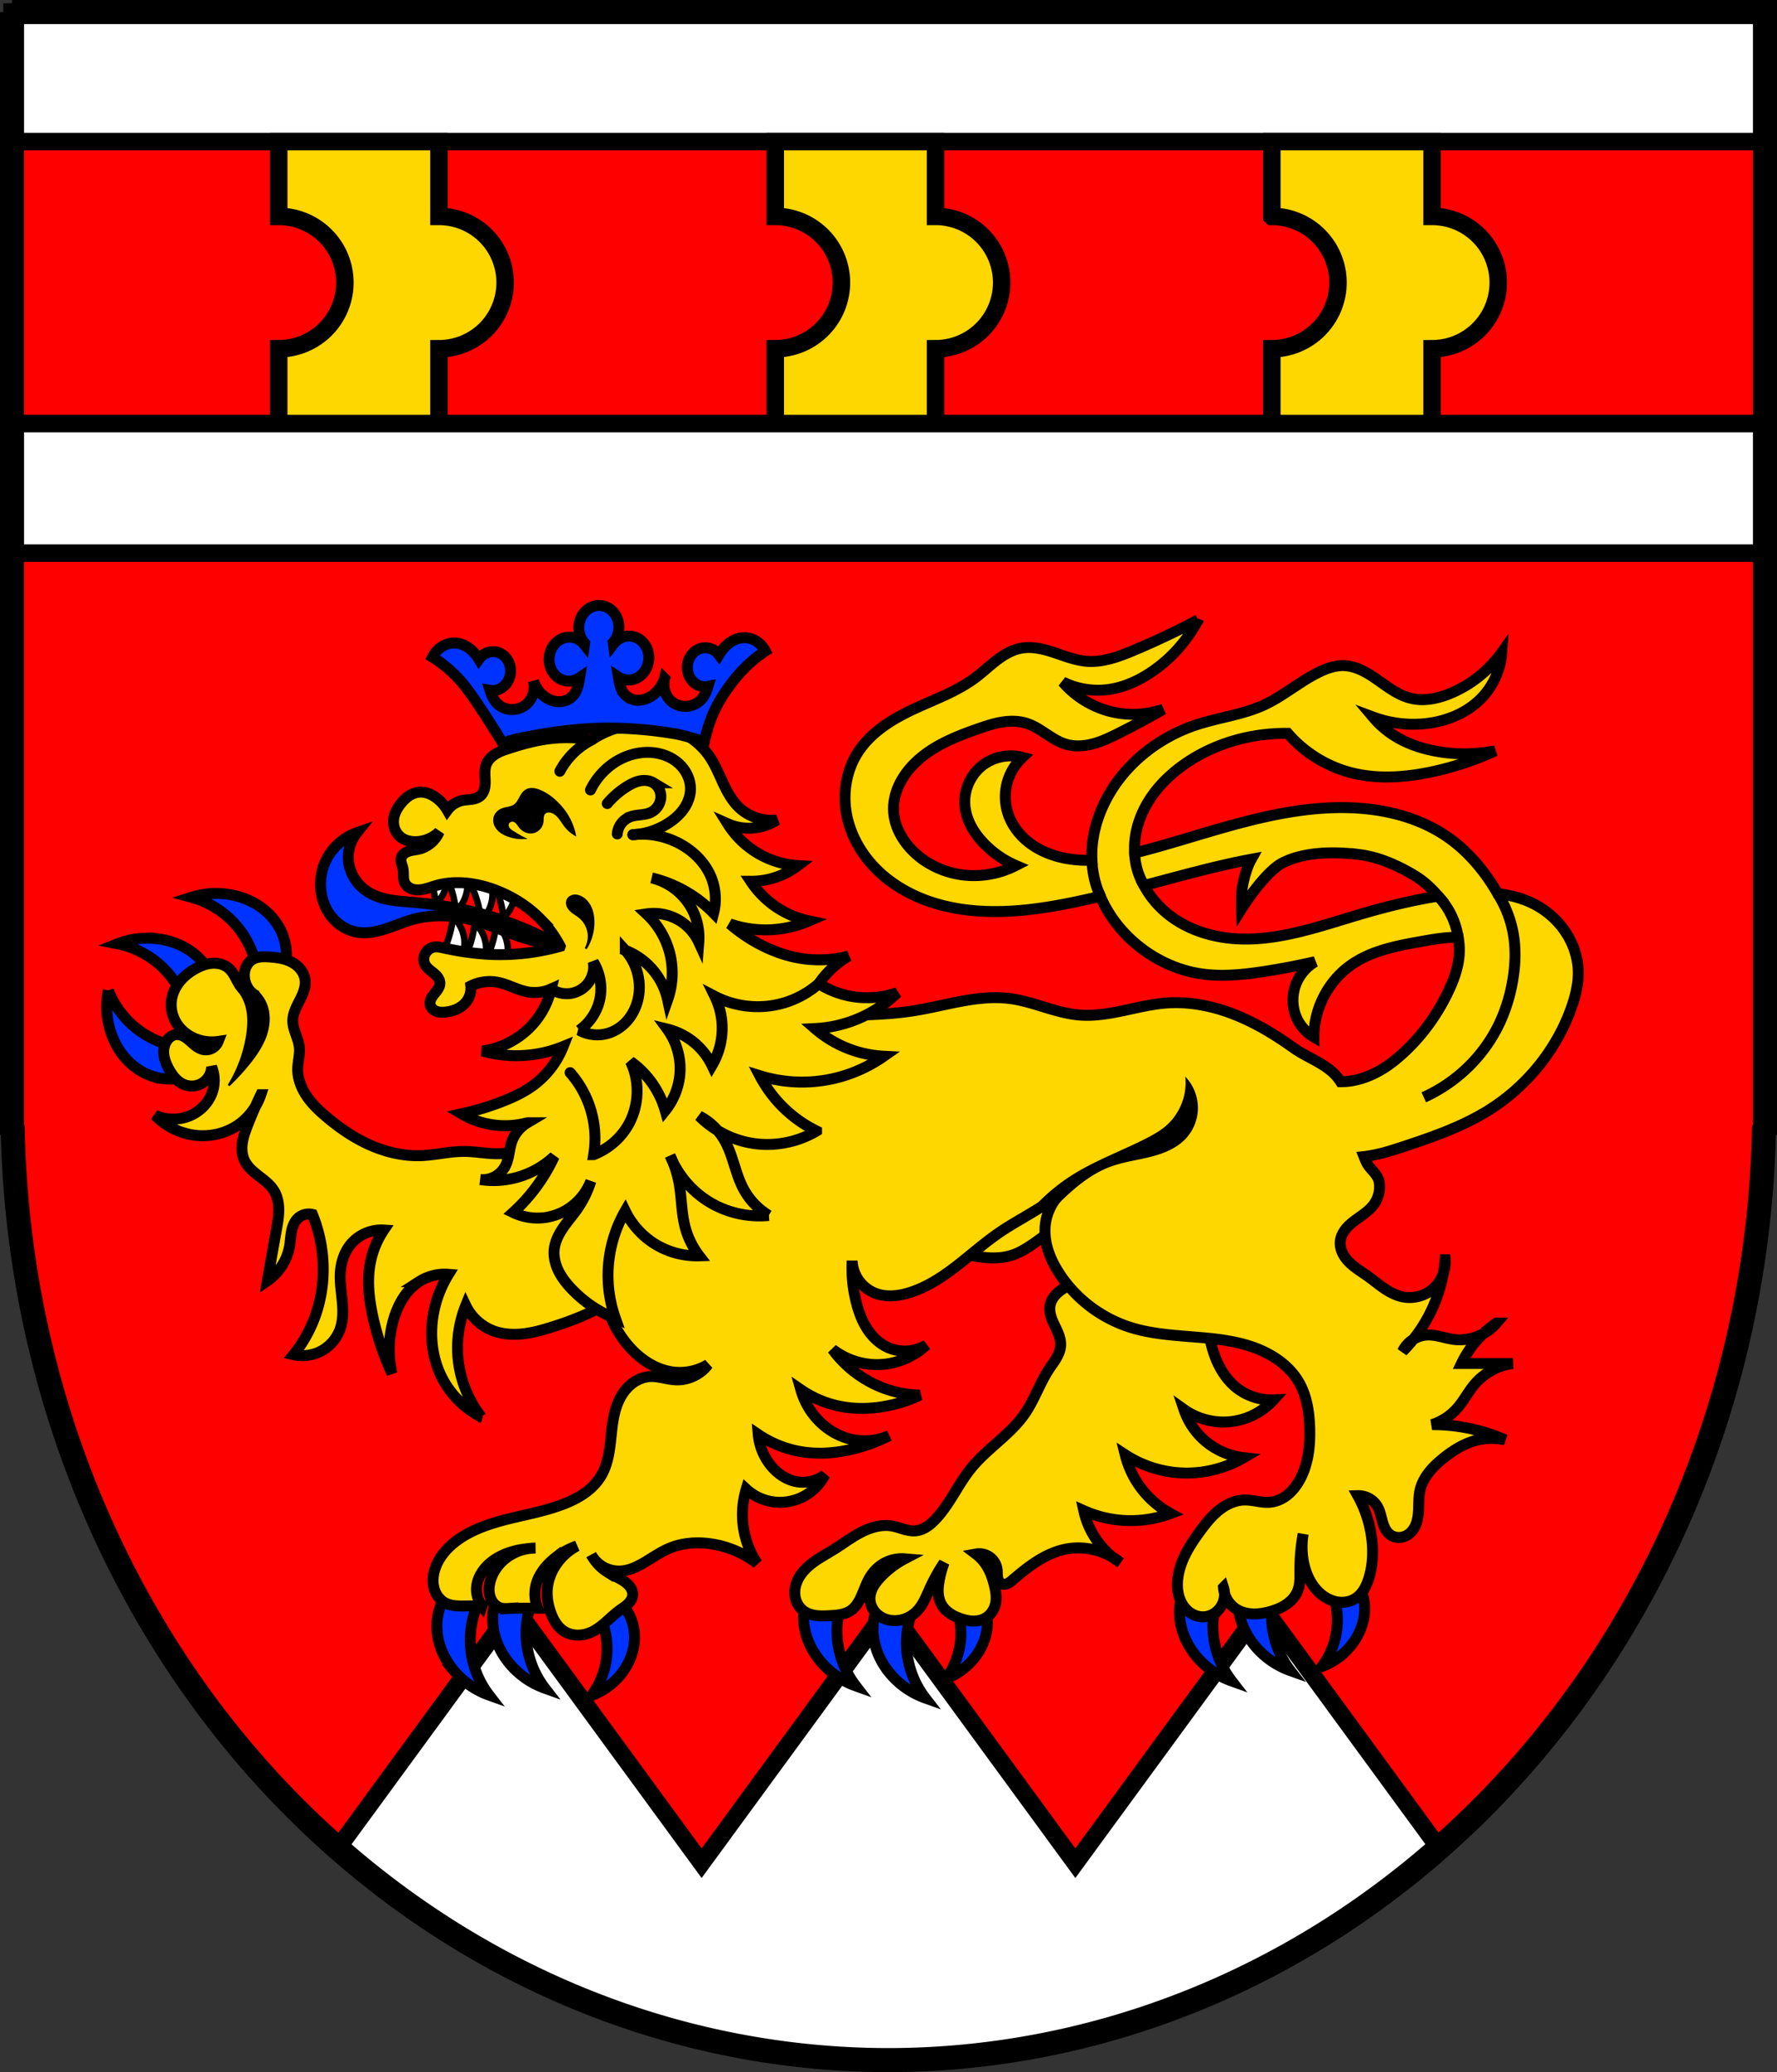<svg xmlns="http://www.w3.org/2000/svg" width="812.82" height="947.48" viewBox="0 0 812.818 947.479"><rect x="0" y="0" width="812.818" height="947.479" fill="#333333" stroke="none"/><g fill-rule="evenodd"><path d="M5.497 5.501V516.553l.332.35a400.909 435.273 0 0 0 400.576 425.082A400.909 435.273 0 0 0 806.84 517.057l.477-.504V5.501H5.496" fill="red"/><g fill="#fff" stroke="#000" stroke-width="3"><path d="M212.35 398.968a51.179 51.179 0 0 1 6.153 13.845 51.164 51.164 0 0 1 1.538 8.03 16.463 16.463 0 0 0 5.128-9.914c.531-4.13-.596-8.45-3.077-11.794l-9.743-.171z"/><path d="M222.59 397.668a51.179 51.179 0 0 1 6.153 13.845 51.164 51.164 0 0 1 1.538 8.03 16.463 16.463 0 0 0 5.128-9.914c.531-4.13-.596-8.45-3.077-11.794l-9.743-.171zM200.88 394.768a51.179 51.179 0 0 1 6.153 13.845 51.164 51.164 0 0 1 1.538 8.03 16.463 16.463 0 0 0 5.128-9.914c.531-4.13-.596-8.45-3.077-11.794l-9.743-.171z"/><path d="M191.65 391.348a51.179 51.179 0 0 1 6.153 13.845 51.164 51.164 0 0 1 1.538 8.03 16.463 16.463 0 0 0 5.128-9.914c.531-4.13-.596-8.45-3.077-11.794l-9.743-.171zM209.43 443.848a51.179 51.179 0 0 0 6.153-13.845 51.164 51.164 0 0 0 1.538-8.03 16.463 16.463 0 0 1 5.128 9.914c.531 4.13-.596 8.45-3.077 11.794l-9.743.171z"/><path d="M219.34 444.188a51.179 51.179 0 0 0 6.153-13.845 51.164 51.164 0 0 0 1.538-8.03 16.463 16.463 0 0 1 5.128 9.914c.531 4.13-.596 8.45-3.077 11.794l-9.743.171zM199.52 441.108a51.179 51.179 0 0 0 6.153-13.845 51.164 51.164 0 0 0 1.538-8.03 16.463 16.463 0 0 1 5.128 9.914c.531 4.13-.596 8.45-3.077 11.794l-9.743.171z"/></g><g fill="#03f" stroke="#000" stroke-width="5"><path d="m444.88 725.7-8.05 7.721a34.989 34.989 0 0 1 2.693 13.813c-.076 7.263-2.492 14.483-6.801 20.33a30.488 30.488 0 0 0 12.955-9.449c2.372-2.976 4.181-6.415 5.162-10.09.981-3.677 1.122-7.59.281-11.301a22.13 22.13 0 0 0-6.236-11.02zM608.97 727.09a35.613 35.613 0 0 1 2.764 14.11c-.078 7.424-2.558 14.805-6.978 20.77a31.193 31.193 0 0 0 13.294-9.653c2.429-3.037 4.284-6.55 5.291-10.306 1.01-3.757 1.155-7.757.294-11.55a22.533 22.533 0 0 0-6.399-11.26l-8.265 7.888zM283.22 732.16l-8.34 7.949a35.853 35.853 0 0 1 2.789 14.221c-.078 7.483-2.582 14.922-7.04 20.93a31.43 31.43 0 0 0 13.416-9.729c2.45-3.06 4.321-6.597 5.338-10.383 1.017-3.786 1.167-7.818.299-11.641a22.68 22.68 0 0 0-6.459-11.348z"/></g></g><g stroke="#000"><g stroke-linecap="round" stroke-width="8"><path d="M5.5 5.5v247.42h801.82V5.5H5.5z" fill="#fff"/><path d="M5.497 64.74v128.93h801.82V64.74H5.497z" fill="red"/><path d="M127.49 64.74v34.21a30.258 30.258 0 0 1 30.258 30.258 30.258 30.258 0 0 1-30.258 30.26v34.21h73.3v-34.21a30.258 30.258 0 0 0 30.258-30.26A30.258 30.258 0 0 0 200.79 98.95V64.74h-73.3zm227.13 0v34.21a30.258 30.258 0 0 1 30.258 30.258 30.258 30.258 0 0 1-30.258 30.26v34.21h73.3v-34.21a30.258 30.258 0 0 0 30.258-30.26A30.258 30.258 0 0 0 427.92 98.95V64.74h-73.3zm227.13 0v34.21a30.258 30.258 0 0 1 30.258 30.258 30.258 30.258 0 0 1-30.258 30.26v34.21h73.3v-34.21a30.258 30.258 0 0 0 30.258-30.26A30.258 30.258 0 0 0 655.05 98.95V64.74h-73.3z" fill="gold"/><path d="m235.23 734.8-80.45 109.96a400.909 435.273 0 0 0 251.623 97.219 400.909 435.273 0 0 0 251.643-97.2l-80.46-109.97-85.71 117.14-85.47-116.82-85.47 116.82-85.71-117.14z" fill="#fff"/></g><g fill-rule="evenodd"><path d="M5.497 5.501V516.553l.332.35a400.909 435.273 0 0 0 400.576 425.082A400.909 435.273 0 0 0 806.84 517.057l.477-.504V5.501H5.496z" fill="none" stroke-width="11"/><g stroke-width="5"><g fill="#03f"><path d="M98.46 408.53a37.351 37.351 0 0 0-10.877 1.746c8.571 2.314 16.345 7.485 21.789 14.498a41.308 41.308 0 0 1 7.463 15.432l13.768 1.33a26.097 26.097 0 0 0-1.852-15.43c-1.911-4.233-4.968-7.918-8.666-10.729-3.698-2.81-8.03-4.756-12.543-5.836a37.13 37.13 0 0 0-9.082-1.012zM66.738 428.98c-4.422.089-8.829.96-12.943 2.582 8.708 1.731 16.813 6.37 22.717 13a41.304 41.304 0 0 1 8.484 14.893l13.826.402a26.102 26.102 0 0 0-2.887-15.271c-2.192-4.095-5.49-7.566-9.369-10.121-3.879-2.555-8.326-4.205-12.906-4.979a36.837 36.837 0 0 0-5.03-.496 29.932 29.932 0 0 0-1.895-.001zM49.555 452.85a37.456 37.456 0 0 0 1.395 19.922c1.555 4.377 3.949 8.473 7.137 11.852 3.188 3.378 7.179 6.02 11.592 7.475a26.097 26.097 0 0 0 15.539.199l-2.789-13.547a41.354 41.354 0 0 1-16.14-5.779c-7.552-4.667-13.524-11.845-16.736-20.12M376.08 719.95a26.092 26.092 0 0 0-7.863 13.404c-1.04 4.527-.838 9.312.406 13.787 1.244 4.475 3.514 8.641 6.457 12.234a37.466 37.466 0 0 0 16.334 11.494c-5.424-7.03-8.483-15.851-8.574-24.729a41.317 41.317 0 0 1 3.395-16.801l-10.154-9.391zM233.89 721.02a26.105 26.105 0 0 0-7.863 13.406c-1.04 4.527-.836 9.31.408 13.785s3.512 8.643 6.455 12.236a37.462 37.462 0 0 0 16.334 11.492c-5.424-7.03-8.483-15.851-8.574-24.729a41.335 41.335 0 0 1 3.396-16.801l-10.156-9.391zM208.36 724.17a26.101 26.101 0 0 0-7.861 13.406c-1.04 4.527-.838 9.31.406 13.785s3.512 8.643 6.455 12.236a37.462 37.462 0 0 0 16.334 11.492c-5.424-7.03-8.483-15.851-8.574-24.729a41.335 41.335 0 0 1 3.396-16.801l-10.156-9.391zM407.87 725.49a26.094 26.094 0 0 0-7.861 13.406c-1.04 4.527-.838 9.31.406 13.785s3.512 8.643 6.455 12.236a37.462 37.462 0 0 0 16.334 11.492c-5.424-7.03-8.483-15.849-8.574-24.727a41.344 41.344 0 0 1 3.396-16.803l-10.156-9.391z"/></g><path d="M262.91 497.56c-1.417 8.319-5.862 16.09-12.317 21.523-6.455 5.435-14.867 8.494-23.305 8.475-4.95-.012-9.854-1.041-14.804-1.08-6.646-.052-13.187 1.681-19.828 1.934-7.985.304-15.97-1.559-23.281-4.784-7.311-3.225-13.978-7.785-20.08-12.944-3.389-2.865-6.646-5.956-9.114-9.646-2.467-3.689-4.114-8.04-4.01-12.477.077-3.265 1.089-6.501.75-9.749-.215-2.059-.963-4.02-1.655-5.969-.692-1.951-1.341-3.961-1.345-6.03-.003-1.653.41-3.285 1-4.828.592-1.543 1.363-3.01 2.109-4.485.746-1.475 1.472-2.968 1.967-4.546.495-1.577.754-3.25.546-4.89-.228-1.794-1.016-3.499-2.151-4.907-1.135-1.408-2.609-2.526-4.223-3.343-3.106-1.572-6.65-2.02-10.124-2.25-1.281-.084-2.571-.141-3.847-.005-1.277.136-2.548.473-3.652 1.13-1.369.815-2.43 2.106-3.058 3.57-.628 1.464-.834 3.093-.691 4.68.296 3.288 2.137 6.404 4.875 8.249a10.485 10.485 0 0 1-5.999-3.375c-1.195-1.36-2.01-3-2.865-4.599-.853-1.597-1.78-3.198-3.134-4.4-1.993-1.769-4.767-2.5-7.427-2.356-2.661.144-5.223 1.097-7.571 2.356-2.815 1.51-5.403 3.491-7.413 5.974-2.01 2.483-3.427 5.482-3.836 8.65-.487 3.779.501 7.71 2.625 10.874 2.067 3.079 5.164 5.417 8.624 6.749a20.152 20.152 0 0 0 10.124 1.125 6.083 6.083 0 0 1-2.695 3.098 6.081 6.081 0 0 1-4.054.651c-1.246-.238-2.389-.864-3.409-1.618-1.02-.754-1.935-1.639-2.891-2.473-.956-.834-1.967-1.626-3.12-2.156-1.153-.53-2.467-.783-3.704-.503-.995.226-1.895.786-2.625 1.5-.913.894-1.575 2.03-1.966 3.246-.391 1.216-.516 2.511-.43 3.786.171 2.549 1.165 4.978 2.396 7.217 1.516 2.758 3.528 5.406 6.374 6.749 2.207 1.041 4.827 1.197 7.124.375a9.122 9.122 0 0 0 4.272-3.2 9.12 9.12 0 0 0 1.728-5.05 16.724 16.724 0 0 1 .75 10.124c-1.271 5.264-5.207 9.731-10.124 11.999-5.153 2.376-11.346 2.376-16.499 0 5.5 5.794 13.385 9.252 21.373 9.374 5.376.082 10.787-1.319 15.374-4.125 5.422-3.317 9.616-8.593 11.624-14.624a213.147 213.147 0 0 0-5.999 13.874c-1.01 2.586-1.978 5.215-2.399 7.96-.42 2.745-.265 5.642.899 8.163 1.363 2.954 3.956 5.131 6.527 7.125 2.57 1.994 5.264 3.98 6.972 6.749 1.616 2.62 2.218 5.764 2.224 8.843.006 3.078-.55 6.127-1.099 9.156a3029.584 3029.584 0 0 0-4.125 23.25c5.285-3.625 9.02-9.435 10.124-15.749.405-2.315.47-4.681.937-6.984.467-2.303 1.4-4.615 3.188-6.14 1.725-1.471 4.174-2.047 6.374-1.5a67.171 67.171 0 0 1 4.5 17.623c1.126 9.839.032 19.949-3.375 29.25a61.09 61.09 0 0 1-9.749 17.248c4.366 1 9.1.321 13-1.872 3.907-2.193 6.951-5.877 8.369-10.127 1.354-4.057 1.24-8.451.834-12.709-.407-4.258-1.093-8.519-.834-12.789.288-4.739 1.814-9.495 4.875-13.12 3.634-4.308 9.375-6.749 14.999-6.374a40.54 40.54 0 0 0-5.999 14.249c-1.781 8.515-.77 17.383 1.125 25.873a126.695 126.695 0 0 0 8.624 25.498 49.499 49.499 0 0 1 .75-24.748c1.988-6.798 5.681-13.395 11.624-17.248a21.64 21.64 0 0 1 13.499-3.375 51.693 51.693 0 0 0-7.499 22.498c-.733 8.183.55 16.6 4.125 23.998 3.874 8.02 10.434 14.713 18.373 18.748a51.8 51.8 0 0 1-10.124-22.873c-1.631-9.409-.579-19.269 3-28.12 2.537 5.323 7.215 9.588 12.749 11.624 4.315 1.587 9.04 1.838 13.603 1.314 4.567-.524 9.01-1.796 13.395-3.189 12.898-4.099 25.762-9.479 35.622-18.748 8.04-7.558 13.772-17.569 16.08-28.359 2.312-10.79 1.173-22.314-3.335-32.386-6.86-15.327-21.691-26.814-38.25-29.622z" fill="gold"/></g><path d="M115.83 451.96a16.062 16.062 0 0 1 5.705 6.968c1.908 4.514 1.627 9.739.045 14.377s-4.375 8.768-7.423 12.605a98.403 98.403 0 0 1-9.556 10.4 61.812 61.812 0 0 0 8.432-22.767c.752-4.768.926-9.743-.562-14.335a20.677 20.677 0 0 0-3.935-7.03l7.294-.222z"/><g stroke-width="5"><path d="M409.83 560.34a103.147 103.147 0 0 0 34.36 13.657c6.114 1.224 12.556 1.872 18.503 0 3.638-1.145 6.926-3.185 10.06-5.363 3.131-2.178 6.162-4.52 9.494-6.377 3.332-1.856 7.03-3.224 10.845-3.25 1.907-.013 3.825.315 5.585 1.048 1.76.733 3.36 1.878 4.55 3.368 1.308 1.637 2.1 3.67 2.31 5.755.21 2.085-.156 4.217-.988 6.14-1.205 2.787-3.347 5.089-5.778 6.909-2.431 1.82-5.159 3.197-7.879 4.546-2.273 1.127-4.575 2.257-6.536 3.866-1.961 1.61-3.58 3.771-4.04 6.267-.29 1.58-.102 3.218.331 4.765.433 1.547 1.104 3.01 1.794 4.465.691 1.45 1.406 2.893 1.933 4.41.527 1.517.864 3.121.771 4.724-.117 2.01-.905 3.934-1.915 5.68-1.01 1.746-2.243 3.35-3.354 5.03-4.241 6.421-6.664 13.918-11.01 20.266-6.647 9.7-17.259 15.983-24.671 25.11-5.992 7.38-9.756 16.455-16.301 23.35-1.251 1.318-2.606 2.555-4.15 3.515-1.544.96-3.289 1.636-5.102 1.772-1.804.135-3.605-.265-5.342-.77-1.737-.505-3.449-1.12-5.231-1.432-4.796-.841-9.741.581-14.08 2.794-4.338 2.213-8.227 5.196-12.355 7.779-3.855 2.413-7.95 4.498-11.415 7.443-1.733 1.473-3.3 3.161-4.489 5.098-1.19 1.938-1.993 4.135-2.159 6.403-.127 1.746.129 3.525.8 5.142.671 1.617 1.761 3.065 3.165 4.11 1.652 1.229 3.684 1.869 5.726 2.134 2.042.265 4.112.176 6.169.068 1.771-.092 3.549-.198 5.283-.565 1.735-.367 3.437-1.01 4.849-2.078 1.51-1.145 2.629-2.735 3.524-4.406 1.834-3.42 2.829-7.258 4.846-10.573 1.526-2.509 3.636-4.679 6.168-6.168a16.519 16.519 0 0 1 9.692-2.203 41.935 41.935 0 0 0-11.01 8.371c-1.318 1.4-2.549 2.904-3.451 4.603-.902 1.699-1.467 3.608-1.395 5.53.085 2.283 1.085 4.497 2.643 6.168 1.52 1.63 3.554 2.755 5.723 3.265 2.169.511 4.466.416 6.613-.182a14.578 14.578 0 0 0 6.608-3.965c2.69-2.824 4.115-6.581 5.727-10.133a84.157 84.157 0 0 1 6.608-11.895 47.693 47.693 0 0 0-2.203 7.93c-.345 1.846-.58 3.723-.498 5.6.082 1.876.492 3.759 1.379 5.414.888 1.657 2.232 3.043 3.77 4.125 1.537 1.081 3.266 1.868 5.04 2.484 1.784.618 3.641 1.071 5.529 1.139 1.887.068 3.812-.263 5.485-1.139 2.383-1.247 4.132-3.575 4.846-6.168.829-3.01.321-6.223-.441-9.252-.775-3.081-1.824-6.128-3.524-8.811a20.396 20.396 0 0 0-4.846-5.287 8.337 8.337 0 0 1 6.368 1.432 8.34 8.34 0 0 1 3.324 5.617c.155 1.219.037 2.464.239 3.676.101.606.286 1.205.608 1.728.322.524.788.969 1.356 1.204.419.173.883.227 1.335.185a3.962 3.962 0 0 0 1.303-.37c.822-.385 1.52-.986 2.208-1.577 7.172-6.154 14.97-12.211 24.23-14.1 8.727-1.778 18.201.549 25.11 6.168a37.645 37.645 0 0 1-11.895-11.895 37.564 37.564 0 0 1-4.846-11.895 52.658 52.658 0 0 0 17.18 4.406 52.708 52.708 0 0 0 22.469-3.084 42.29 42.29 0 0 1-13.657-11.895 42.301 42.301 0 0 1-7.05-14.979c8.328 5.43 18.254 8.377 28.2 8.371a51.864 51.864 0 0 0 25.993-7.05c-7.254-.791-14.207-4.11-19.385-9.252a32.65 32.65 0 0 1-7.93-12.776c6.675 4.749 15.28 6.697 23.35 5.287 6.725-1.176 13.03-4.642 17.622-9.692-6.166.254-12.401-1.824-17.18-5.727-4.211-3.438-7.236-8.169-9.252-13.217-4.375-10.956-4.147-23.11-5.727-34.804a112.277 112.277 0 0 0-8.811-30.839c-3.176-7.082-7.107-13.868-12.139-19.778-5.03-5.91-11.194-10.933-18.26-14.14-10.253-4.661-22.03-5.319-33.1-3.228-11.07 2.091-21.494 6.801-31.22 12.48a164.46 164.46 0 0 0-37.01 29.517z" fill="gold"/><g fill="#03f"><path d="M585.01 722.35a41.331 41.331 0 0 0-3.396 16.801c.091 8.878 3.15 17.7 8.575 24.728a37.479 37.479 0 0 1-16.334-11.493c-2.943-3.594-5.212-7.761-6.456-12.236-1.244-4.475-1.447-9.259-.407-13.786a26.098 26.098 0 0 1 7.863-13.406l10.156 9.391zM558.2 727.11a41.331 41.331 0 0 0-3.396 16.801c.091 8.878 3.15 17.7 8.575 24.728a37.479 37.479 0 0 1-16.334-11.493c-2.943-3.594-5.212-7.761-6.456-12.236-1.244-4.475-1.447-9.259-.407-13.786a26.098 26.098 0 0 1 7.863-13.406l10.156 9.391z"/></g><path d="M548.06 283.4a353.573 353.573 0 0 1-29.471 13.986c-6.846 2.87-14.08 5.572-21.479 4.994-5.123-.4-9.975-2.35-14.852-3.971-4.877-1.62-10.06-2.939-15.12-2.023-4.138.749-7.878 2.947-11.225 5.494-3.346 2.546-6.39 5.472-9.756 7.992-8.542 6.397-18.808 9.957-28.471 14.486-9.909 4.645-19.649 10.716-25.475 19.98-5.358 8.521-6.87 19.218-4.773 29.06 2.096 9.845 7.651 18.807 15.06 25.623 7.406 6.816 16.599 11.544 26.27 14.334 9.671 2.79 19.82 3.691 29.881 3.408 15.09-.424 29.976-3.467 44.668-6.926 3.373 8.02 8.739 15.16 15.271 20.91 8.554 7.535 19.2 12.749 30.471 14.486 9.588 1.478 19.38.462 28.971-1a315.51 315.51 0 0 0 23.477-4.494c-4.162 2.455-7.409 6.423-8.992 10.988-1.864 5.377-1.353 11.56 1.5 16.484a19.32 19.32 0 0 0 6.992 6.992c-.09-12.854 6.464-25.577 16.982-32.967 9.691-6.809 21.799-8.958 33.467-10.988 5.133-.893 10.31-1.799 15.516-1.602.014 0 .029 0 .043.002.469 2.668.628 5.386.426 8.092-.453 6.06-2.66 11.859-5.309 17.33-5.799 11.976-14.194 22.837-24.51 31.05-5.52 4.396-12.11 7.863-19.13 9.06a31.199 31.199 0 0 1-5.285.432 25.103 25.103 0 0 0-1.045-1.492c-5.01-6.613-13.809-9.19-20.564-14.02-8.506-6.078-17.525-11.536-27.27-15.332-9.74-3.796-20.249-5.897-30.676-5.148-6.726.483-13.304 2.13-19.902 3.52-6.598 1.389-13.339 2.529-20.06 1.975-10.764-.887-20.765-6.05-31.469-7.492-14.704-1.985-29.31 3.142-43.955 5.496-17.629 2.833-35.643 1.646-53.45 2.996-15.251 1.157-30.819 4.372-43.46 12.986-15.476 10.549-24.782 27.876-32.467 44.955-4.987 11.08-9.568 22.428-12.191 34.29-2.623 11.867-3.234 24.341-.297 36.13 2.166 8.698 6.306 16.986 12.488 23.477 5.303 5.568 12.32 9.823 19.98 10.49a24.95 24.95 0 0 0 14.984-3.496c-3.439 4.597-9.252 7.309-14.984 6.992-3.864-.214-7.624-1.704-11.488-1.498-3.692.196-7.203 1.976-9.85 4.557-2.647 2.581-4.472 5.92-5.635 9.43-1.7 5.133-2.032 10.598-2.645 15.971-.613 5.373-1.572 10.857-4.35 15.496-1.9 3.174-4.594 5.831-7.625 7.951-3.03 2.121-6.399 3.723-9.857 5.04-7.738 2.94-15.926 4.464-23.967 6.432-8.04 1.968-16.1 4.452-22.986 9.05-5.11 3.416-9.576 8.145-11.488 13.986-.907 2.771-1.212 5.786-.516 8.617.697 2.831 2.462 5.453 5.01 6.867 1.417.786 3.02 1.183 4.633 1.363 1.611.18 3.237.152 4.857.135 2.497-.027 4.995-.027 7.492 0a12.767 12.767 0 0 1-2.498-7.992c.144-4.201 2.414-8.129 5.496-10.988 4.328-4.02 10.145-6.112 15.982-6.994a46.697 46.697 0 0 1 2.42-.291 20.818 20.818 0 0 1 3.076-.207 46.525 46.525 0 0 0-3.076.207c-5.384.749-10.481 3.554-13.908 7.783-1.991 2.456-3.439 5.38-3.996 8.492-.388 2.166-.331 4.457.5 6.494.44 1.079 1.095 2.075 1.949 2.867.854.792 1.909 1.376 3.047 1.627 1.141.252 2.324.18 3.49.111a59.294 59.294 0 0 1 3.502-.111h9.49a16.965 16.965 0 0 1-.998-9.49c1-5.433 4.64-10.08 8.99-13.486a35.669 35.669 0 0 1 9.99-5.494 26.432 26.432 0 0 0-9.49 8.492c-2.122 3.126-3.566 6.735-3.996 10.488-.444 3.87.191 7.818 1.498 11.488 1.184 3.324 3.03 6.577 5.994 8.492 1.824 1.179 3.995 1.786 6.166 1.836 2.171.049 4.341-.447 6.322-1.336 5-2.242 8.559-6.759 12.986-9.99 1.285-.938 2.653-1.775 3.801-2.877.574-.551 1.09-1.167 1.48-1.859.391-.693.656-1.463.713-2.256.087-1.205-.308-2.414-.963-3.43-.655-1.015-1.558-1.851-2.533-2.564-2.468-1.807-5.399-2.872-7.992-4.496a21.577 21.577 0 0 1-7.492-7.992 14.617 14.617 0 0 0 5.666 5.684 14.631 14.631 0 0 0 7.82 1.809c3.931-.207 7.6-1.992 10.988-3.996 3.791-2.241 7.418-4.812 11.488-6.492 5.795-2.392 12.272-2.857 18.482-1.998a45.723 45.723 0 0 1 21.479 8.99 40.491 40.491 0 0 1-6.494-17.982 40.427 40.427 0 0 1 1.498-15.984 22.919 22.919 0 0 0 10.49 5.496c5.183 1.157 10.761.429 15.484-1.998a23.277 23.277 0 0 0 9.99-9.99c-3.781 2.878-8.842 4-13.486 2.996-4.321-.936-8.143-3.61-10.99-6.992a26.11 26.11 0 0 1-5.994-14.486 49.602 49.602 0 0 0 20.48 7.992c7.807 1.161 15.823.431 23.477-1.498a76.486 76.486 0 0 0 15.984-5.994 27.698 27.698 0 0 1-15.984 1.998c-5.806-1.013-11.222-3.923-15.484-7.992a33.17 33.17 0 0 1-8.992-14.984 48.106 48.106 0 0 0 17.482 7.492c6.06 1.262 12.347 1.337 18.482.5a63.24 63.24 0 0 0 18.48-5.496 51.13 51.13 0 0 1-15.982-2.996c-9.541-3.433-18.01-9.785-23.977-17.982 6.05 4.741 13.798 7.265 21.479 6.994 7.928-.279 15.716-3.54 21.479-8.992a18.848 18.848 0 0 1-8.863 2.801 18.842 18.842 0 0 1-9.119-1.801c-3.788-1.809-6.893-4.873-9.166-8.402-2.273-3.529-3.756-7.517-4.82-11.578a63.923 63.923 0 0 1-1.998-19.48 16.713 16.713 0 0 0 3.201 9.174 16.72 16.72 0 0 0 7.789 5.811c4.95 1.773 10.474 1.095 15.484-.5 7.875-2.508 14.894-7.15 21.428-12.211 6.533-5.061 12.705-10.601 19.531-15.26 6.345-4.331 13.201-7.863 19.639-12.05 3.03-1.97 5.954-4.087 8.777-6.336a23.355 23.355 0 0 1 2.553-2.09c-.84.71-1.693 1.405-2.553 2.09-4.01 3.771-6.714 8.933-7.438 14.395-.534 4.03-.031 8.161 1.172 12.04 1.203 3.884 3.093 7.532 5.322 10.932 7.58 11.56 19.277 20.339 32.467 24.475 17.567 5.508 36.908 2.89 54.45 8.492 9.05 2.893 17.704 8.263 22.479 16.482 3.649 6.281 4.772 13.72 4.994 20.98.258 8.436-.706 17.205-4.994 24.475-1.414 2.397-3.188 4.608-5.385 6.316-2.197 1.709-4.834 2.9-7.604 3.174-4 .396-7.97-1.104-11.988-.998-4.213.111-8.229 2.01-11.523 4.637-3.294 2.628-5.946 5.964-8.455 9.35-5.082 6.858-9.851 14.465-10.49 22.977-.193 2.566.006 5.181.801 7.629.795 2.447 2.205 4.723 4.193 6.357 2.01 1.65 4.621 2.608 7.213 2.432 2.548-.173 4.981-1.445 6.666-3.365a10.464 10.464 0 0 0 2.58-7.422c.87 3.01 2.846 5.709 5.52 7.355 2.268 1.396 4.946 2.048 7.607 2.125 2.662.077 5.315-.398 7.877-1.125 2.608-.741 5.165-1.757 7.391-3.305 2.226-1.548 4.114-3.659 5.098-6.186 1.162-2.983 1-6.291.998-9.492a90.031 90.031 0 0 1 1.5-16.482 36.375 36.375 0 0 0 0 11.988c.861 5.144 2.91 10.195 6.492 13.986 2.217 2.346 5.03 4.184 8.174 4.93 3.14.746 6.606.33 9.309-1.434 1.539-1 2.793-2.406 3.766-3.965.972-1.559 1.672-3.276 2.229-5.03 1.785-5.614 2.129-11.625 1.498-17.482a54.311 54.311 0 0 0-6.492-20.479 10.129 10.129 0 0 1 5.182 1.262 10.13 10.13 0 0 1 3.809 3.732c1.222 2.097 1.642 4.548 2.305 6.883.331 1.168.729 2.325 1.316 3.387.587 1.062 1.372 2.032 2.373 2.719 1.54 1.056 3.537 1.371 5.359.963 1.822-.408 3.459-1.507 4.631-2.961.999-1.239 1.67-2.721 2.092-4.256.422-1.535.604-3.127.693-4.717.179-3.179 0-6.406.711-9.51.678-2.961 2.151-5.701 4.02-8.1 1.864-2.398 4.115-4.471 6.475-6.385 4.727-3.834 10.05-7.122 15.984-8.492a27.85 27.85 0 0 1 12.486 0 81.665 81.665 0 0 0-33.466-6.994 25.855 25.855 0 0 0 11.488-7.492c2.999-3.399 5.05-7.536 7.992-10.988 4.395-5.167 10.755-8.619 17.482-9.49h-23.476a46.3 46.3 0 0 1 4.496-7.492 46.273 46.273 0 0 1 5.381-6.092c-4.055 2.205-8.79 3.18-13.373 2.594-4.195-.537-8.267-2.283-12.486-1.998a13.22 13.22 0 0 0-6.102 1.992 67.33 67.33 0 0 1-4.889 5.502 13.2 13.2 0 0 1 4.477-5.24c.134-.092.274-.175.412-.262a67.938 67.938 0 0 0 9.1-14.979 67.829 67.829 0 0 0 4.639-15.176c-.921 2.692-2.524 5.153-4.67 7.02-3.756 3.274-9.08 4.667-13.955 3.656-3.06-.634-5.876-2.139-8.461-3.896-2.585-1.757-4.979-3.778-7.523-5.594-2.902-2.071-6.02-3.892-8.521-6.432-1.251-1.27-2.337-2.718-3.068-4.344-.731-1.626-1.095-3.438-.896-5.209.219-1.95 1.11-3.784 2.311-5.336 1.201-1.552 2.705-2.843 4.271-4.03 3.133-2.364 6.641-4.412 8.902-7.621 2.064-2.929 2.891-6.701 2.242-10.225s-4.214-5.617-5.738-8.756a38.181 38.181 0 0 1-1.166-2.691c.422-.048.844-.089 1.264-.148 5.916-.834 11.635-2.682 17.307-4.561 13.273-4.397 26.606-9.07 38.461-16.482 17.336-10.843 30.995-27.558 37.816-46.834 1.945-5.497 3.357-11.275 3.143-17.1-.236-6.413-2.473-12.698-6.105-17.988-3.63-5.287-8.643-9.602-14.373-12.482-5.093-2.561-10.704-3.988-16.365-4.66-5.909-10.309-13.752-19.653-23.596-26.309-10.439-7.06-22.834-10.89-35.35-12.314-18.17-2.067-36.566.769-54.31 5.193-17.74 4.424-35.06 10.432-52.791 14.875h-.002c-.48-7.628 1.61-15.331 5.367-22 3.959-7.03 9.7-12.955 16.207-17.721 10.1-7.397 22.09-12.08 34.465-13.986a86.045 86.045 0 0 1 13.986-1c7.544 8.735 17.795 15.1 28.971 17.982 12.204 3.149 25.15 2.176 37.463-.5a139.627 139.627 0 0 0 28.473-9.49 72.183 72.183 0 0 1-27.973 0c-6.129-1.214-12.141-3.251-17.482-6.494a42.717 42.717 0 0 1-10.49-8.99 52.893 52.893 0 0 0 24.477 2.998c9.755-1.121 19.395-5.198 25.973-12.488 4.938-5.473 7.979-12.627 8.492-19.98a54.996 54.996 0 0 1-22.977 18.482c-5.815 2.488-12.329 3.959-18.482 2.496-5.646-1.342-10.413-4.984-15.16-8.318-2.376-1.668-4.803-3.288-7.43-4.525-2.627-1.237-5.474-2.086-8.377-2.141-3.79-.071-7.483 1.208-10.9 2.848-8.863 4.252-16.385 10.957-25.303 15.09-9.7 4.497-20.56 5.736-30.73 9.03-17.775 5.763-33.518 18.293-41.957 34.965-4.22 8.338-6.613 17.701-6.127 27.03-5.182.222-10.407-.258-15.416-1.602-5.04-1.352-9.873-3.598-13.928-6.879-4.055-3.281-7.305-7.621-8.984-12.559a24.864 24.864 0 0 1-.58-13.943 24.862 24.862 0 0 1 7.07-12.03c-6.294-1.686-13.349-.22-18.449 3.834-5.101 4.054-8.124 10.598-7.902 17.11.119 3.499 1.122 6.939 2.703 10.06 1.581 3.123 3.73 5.939 6.166 8.453a44.96 44.96 0 0 0 14.486 9.99 42.027 42.027 0 0 1-22.479 4.496c-9.332-.753-18.428-4.796-24.975-11.488-4.855-4.962-8.327-11.542-8.49-18.482-.134-5.665 1.938-11.242 5.154-15.906 3.22-4.669 7.556-8.501 12.328-11.566 6.473-4.158 13.721-6.937 20.979-9.49 3.634-1.279 7.307-2.514 11.11-3.133 3.803-.619 7.771-.601 11.434.594 3.227 1.052 6.093 2.966 8.926 4.836s5.732 3.744 8.99 4.697c4.02 1.175 8.353.867 12.395-.215 4.04-1.082 7.84-2.908 11.582-4.781a410.31 410.31 0 0 0 20.479-10.988 42.644 42.644 0 0 1-21.977 1.498c-9.248-1.823-17.837-6.834-23.977-13.986a36.232 36.232 0 0 0 20.479 3.496c7.184-.894 13.972-3.953 19.98-7.99a65.748 65.748 0 0 0 21.479-23.977zm112.11 298.92c.691-2.02 1-4.171.855-6.303a67.57 67.57 0 0 1-.855 6.303zm18.225 27.566c2.307-1.255 4.396-2.904 6.107-4.898a46.337 46.337 0 0 0-6.107 4.898zm-56.35-219.1c8.816 1.147 17.298 4.927 24.919 9.504 4.122 2.476 7.741 5.817 10.869 9.482-12.299 1.93-24.404 4.966-36.34 8.5-18.326 5.426-36.866 12.11-55.945 10.988-10.872-.641-21.752-3.965-30.414-10.566-4.86-3.704-8.976-8.411-11.846-13.807 16.286-4.245 32.568-8.922 49.08-11.992-.576 1.041-1.13 2.102-1.537 3.219-1.218 3.342-2.18 6.808-2.676 10.33-.421 2.988-.24 9.05-.24 9.05s10.464-16.718 18.838-20.994c10.534-5.38 25.17-5.03 35.29-3.713zm-62.42 335.08c.27.851.427 1.736.473 2.627a12.278 12.278 0 0 1-.473-2.627z" fill="gold"/><path d="M685.04 408.61a50.554 50.554 0 0 1 7.189 18.617c1.19 6.985.889 14.169-.307 21.15-1.284 7.503-3.604 14.847-7.086 21.616-3.255 6.327-7.516 12.13-12.537 17.17a71.355 71.355 0 0 1-21.04 14.592" fill="none"/></g><path d="M474.9 550.54a85.37 85.37 0 0 1 15.501-12.651c10.554-6.717 22.433-11.02 33.598-16.66 3.579-1.808 7.123-3.781 10.1-6.468 5.819-5.255 9.1-13.205 8.674-21.03 3.094 3.694 4.786 8.534 4.668 13.35-.118 4.817-2.047 9.568-5.318 13.1-4.2 4.54-10.254 6.888-16.257 8.378-6 1.489-12.202 2.278-18.01 4.416-8.26 3.044-15.31 8.674-21.685 14.746a157.447 157.447 0 0 0-5.421 5.421l-5.855-2.602z"/><g stroke-width="5"><g fill="none" stroke-linecap="round"><path d="M499.48 393.35a43.458 43.458 0 0 0 3.842 16.492M519 390.06a31.546 31.546 0 0 0 4.287 14.827M657.83 409.77a34.888 34.888 0 0 1 6.947 10.799 34.82 34.82 0 0 1 2.196 8.09"/></g><path d="M256.23 432.71a148.478 148.478 0 0 0-30.767-13.332c-11.995-3.656-24.425-5.782-36.921-6.837-3.407-.288-6.828-.497-10.194-1.093-3.367-.596-6.701-1.592-9.633-3.351-4.876-2.925-8.45-8.04-9.23-13.674-.667-4.814.726-9.878 3.76-13.674-6.832 2.393-12.492 7.925-15.04 14.7a25.342 25.342 0 0 0-1.367 12.307c.597 4.362 2.361 8.59 5.226 11.933 2.865 3.342 6.848 5.759 11.183 6.528 4.363.774 8.86-.11 13.08-1.462 4.22-1.352 8.287-3.171 12.559-4.35 8.439-2.327 17.473-2.061 25.981 0 8.2 1.987 15.912 5.58 23.93 8.205a105.133 105.133 0 0 0 17.435 4.102z" fill="#03f"/><path d="M256.23 432.71a100.966 100.966 0 0 1-30.08 3.76c-7.939-.211-15.834-1.362-23.588-3.077-1.176-.26-2.375-.535-3.574-.414-1.585.16-3.072 1.04-4.02 2.321a5.752 5.752 0 0 0-1.083 2.645 5.249 5.249 0 0 0 .4 2.824c.388.867 1.017 1.607 1.714 2.252.697.645 1.467 1.206 2.207 1.802.74.596 1.456 1.235 2.01 2 .557.769.95 1.683.975 2.632.025.932-.303 1.845-.773 2.651-.469.806-1.077 1.52-1.666 2.242s-1.169 1.465-1.57 2.306c-.401.842-.614 1.8-.436 2.715.136.696.496 1.341.986 1.854.49.513 1.106.898 1.767 1.156 1.322.516 2.787.528 4.199.387 1.856-.185 3.698-.626 5.385-1.423 1.687-.798 3.216-1.961 4.332-3.456a10.094 10.094 0 0 0 1.926-7.05 19.38 19.38 0 0 1 12.173-1.72c4.826.905 9.175 3.627 14.02 4.444 3.564.601 7.303.119 10.598-1.367a37.46 37.46 0 0 1-7.179 14.7c-5.949 7.428-14.836 12.435-24.272 13.674a56.957 56.957 0 0 0 22.563 1.709 56.883 56.883 0 0 0 14.358-3.76 40.551 40.551 0 0 1-13.674 17.777c-4.163 3.053-8.874 5.279-13.674 7.179a121.903 121.903 0 0 1-19.14 5.812 39.44 39.44 0 0 0 15.04 5.128c5.02.63 10.156.28 15.04-1.026a16.435 16.435 0 0 0-7.179 8.888c-1.153 3.471-1.131 7.31-2.735 10.598a11.745 11.745 0 0 1-4.794 5.069 11.749 11.749 0 0 1-6.829 1.426c4.645.7 9.411.583 14.02-.342a40.775 40.775 0 0 0 19.828-10.256 78.956 78.956 0 0 1-18.802 25.639 25.721 25.721 0 0 0 14.02 2.393c4.422-.502 8.699-2.181 12.307-4.786a26.75 26.75 0 0 0 9.23-11.965 45.926 45.926 0 0 1-6.153 12.649c-2.049 2.952-4.441 5.655-6.472 8.619-2.032 2.964-3.723 6.271-4.125 9.842-.381 3.379.427 6.824 1.909 9.884 1.482 3.061 3.615 5.766 5.954 8.234a56.936 56.936 0 0 0 20.17 13.674 59.089 59.089 0 0 1-3.419-20.853 59.224 59.224 0 0 1 7.863-28.374 36.624 36.624 0 0 0 12.991 14.7c6.153 3.978 13.53 6.03 20.853 5.812a36.996 36.996 0 0 1-6.495-13.332c-1.681-6.56-1.528-13.451-2.767-20.11a48.792 48.792 0 0 0-4.07-12.368c3.677 9.167 10.546 17.02 19.14 21.879 7.826 4.425 17.03 6.364 25.981 5.47a31.865 31.865 0 0 1-11.623-12.307c-3.786-7.16-4.747-15.602-8.888-22.563a28.188 28.188 0 0 0-11.281-10.598c6.836 6.891 16.01 11.418 25.639 12.649 9.641 1.233 19.676-.847 28.03-5.812a58.324 58.324 0 0 1-15.725-11.281 58.262 58.262 0 0 1-10.256-14.02 65.274 65.274 0 0 0 30.08 2.051 65.311 65.311 0 0 0 26.665-10.939 52.182 52.182 0 0 1-17.777-4.102 52.123 52.123 0 0 1-13.674-8.546 57.973 57.973 0 0 0 21.879-5.47 57.937 57.937 0 0 0 15.725-10.939c-8.089 2.838-17.07 3.081-25.297.684a41.496 41.496 0 0 1-10.598-4.786 41.876 41.876 0 0 1 4.786-5.812 41.612 41.612 0 0 1 8.888-6.837 52.766 52.766 0 0 1-19.828 1.367c-8.07-.982-15.845-3.839-22.904-7.863a73.523 73.523 0 0 1-11.623-8.205 50.369 50.369 0 0 0 16.409 2.735 50.428 50.428 0 0 0 19.828-4.102 42.48 42.48 0 0 1-15.725-6.837 42.413 42.413 0 0 1-10.939-11.281 35.323 35.323 0 0 0 12.991-2.393 35.22 35.22 0 0 0 8.546-4.786 41.043 41.043 0 0 1-17.435-5.128 41.018 41.018 0 0 1-14.7-14.02 23.953 23.953 0 0 0 10.256 2.051 24.008 24.008 0 0 0 12.307-3.76c-6.285.781-12.875-1.416-17.435-5.812-3.287-3.169-5.466-7.298-7.389-11.44-1.922-4.142-3.664-8.41-6.286-12.148-3.03-4.316-7.174-7.81-11.857-10.229-4.683-2.418-9.891-3.772-15.15-4.129-9.353-.635-18.895 1.934-26.665 7.179a63.707 63.707 0 0 0-18.12-.684c-6.782.717-13.404 2.521-19.889 4.631-2.063.672-4.137 1.384-5.981 2.529-1.844 1.144-3.461 2.77-4.214 4.805-.435 1.176-.567 2.444-.578 3.697-.011 1.254.095 2.505.121 3.759.025 1.253-.033 2.521-.364 3.73-.331 1.209-.954 2.364-1.914 3.171-1.094.92-2.534 1.322-3.949 1.524-1.416.202-2.856.231-4.255.527a11.457 11.457 0 0 0-6.837 4.444 18.625 18.625 0 0 0-4.786-5.47c-1.218-.935-2.56-1.722-4.01-2.225-1.451-.503-3.01-.715-4.536-.51-1.558.21-3.039.854-4.338 1.739-1.299.885-2.423 2.01-3.421 3.223-1.888 2.297-3.381 5.058-3.523 8.03a9.403 9.403 0 0 0 .861 4.424 8.638 8.638 0 0 0 2.9 3.439c1.781 1.224 3.992 1.705 6.153 1.709 4.04.008 8.05-1.624 10.939-4.444-1.614 3.872-5.151 6.885-9.23 7.863-1.62.388-3.315.475-4.883 1.036-.784.281-1.535.684-2.138 1.258-.604.574-1.055 1.327-1.183 2.15-.115.739.031 1.495.243 2.213s.49 1.417.649 2.148c.236 1.086.201 2.21.227 3.321.026 1.111.121 2.249.59 3.257.545 1.17 1.572 2.08 2.748 2.612 1.176.532 2.493.705 3.782.642 2.578-.126 5.01-1.156 7.487-1.887 9.04-2.668 18.894-1.327 27.69 2.051 7.672 2.947 14.782 7.44 20.511 13.332a52.293 52.293 0 0 1 8.888 12.307z" fill="gold"/></g><path d="M242.92 360.81c-.773.043-1.535.237-2.203.623-.653.377-1.196.924-1.646 1.529-.451.605-.814 1.27-1.174 1.934-.36.663-.717 1.33-1.154 1.945-.437.615-.96 1.18-1.596 1.586-.706.451-1.526.688-2.344.867-.818.179-1.65.305-2.449.557-.893.281-1.742.721-2.449 1.334-.708.613-1.269 1.404-1.564 2.293-.303.913-.318 1.912-.092 2.848.226.935.686 1.808 1.291 2.557 1.209 1.497 2.953 2.477 4.758 3.145a18.956 18.956 0 0 0 7.125 1.166 61.907 61.907 0 0 1-4.922-2.85c-.554-.356-1.11-.726-1.553-1.213-.443-.487-.768-1.108-.779-1.766a2.167 2.167 0 0 1 .895-1.76 2.273 2.273 0 0 1 1.955-.313c.625.191 1.14.639 1.559 1.141.418.502.759 1.064 1.162 1.578.646.824 1.459 1.522 2.396 1.988.937.466 2 .695 3.043.604a5.426 5.426 0 0 0 3.295-1.535 5.712 5.712 0 0 0 1.627-3.258c.097-.694.068-1.4.146-2.096.078-.696.28-1.409.76-1.92.365-.388.87-.631 1.395-.727.524-.095 1.067-.05 1.584.078 1.575.392 2.871 1.521 3.893 2.783 1.021 1.262 1.831 2.684 2.844 3.953a15.583 15.583 0 0 0 4.145 3.627 27.433 27.433 0 0 0-3.627-8.938c-1.182-1.874-2.59-3.602-4.145-5.182-2.412-2.451-5.22-4.57-8.42-5.828-.957-.376-1.954-.676-2.98-.746a6.43 6.43 0 0 0-.773-.006zm20.305 48.721a5.436 5.436 0 0 0-.855.049 3.872 3.872 0 0 0-1.592.613c-.474.323-.87.768-1.111 1.289-.366.791-.361 1.724-.092 2.553s.788 1.558 1.402 2.176c1.23 1.235 2.828 2.031 4.176 3.135a11.557 11.557 0 0 1 3.996 6.723 11.563 11.563 0 0 1-1.254 7.721 22.336 22.336 0 0 0 3.475-13.164c-.112-2.07-.526-4.149-1.443-6.01-.918-1.859-2.368-3.492-4.225-4.414-.771-.383-1.621-.641-2.477-.672z"/><g stroke-width="5"><g fill="none" stroke-linecap="round"><path d="M374.51 449.8a42.713 42.713 0 0 1-16.842 9.04c-10.17 2.765-21.364 1.566-30.717-3.291a33.501 33.501 0 0 1 3.291 12.25 33.622 33.622 0 0 1-4.571 19.381 30.891 30.891 0 0 0-7.679-10.06 30.88 30.88 0 0 0-12.799-6.582c4.133 5.652 6.238 12.756 5.851 19.747a30.826 30.826 0 0 1-6.765 17.553 41.564 41.564 0 0 0-6.03-12.616 41.562 41.562 0 0 0-9.873-9.873c4.521 9.336 3.951 20.954-1.463 29.803-3.541 5.787-9.03 10.36-15.359 12.799a45.87 45.87 0 0 0-2.194-23.04 45.759 45.759 0 0 0-8.593-14.444M270.59 338.36a33.82 33.82 0 0 0-7.405 5.124 33.875 33.875 0 0 0-7.111 9.179M252.13 452.2c2.801 1.929 6.416 2.631 9.735 1.89a12.543 12.543 0 0 0 7.615-5.223 12.544 12.544 0 0 0 1.893-9.04c3.308 5.33 4.323 12.03 2.743 18.1-1.374 5.279-4.676 10.03-9.142 13.164a17.22 17.22 0 0 0 11.336 1.828c3.757-.696 7.236-2.678 9.892-5.425 2.656-2.747 4.502-6.236 5.467-9.934 2.082-7.976-.124-16.938-5.668-23.04a31.557 31.557 0 0 1 12.616 8.959 31.551 31.551 0 0 1 6.765 13.713 37.13 37.13 0 0 0 .914-21.575 37.1 37.1 0 0 0-10.605-17.735 22.807 22.807 0 0 1 14.627 2.743 22.778 22.778 0 0 1 9.325 10.239 28.14 28.14 0 0 0-2.01-12.799c-3.376-8.228-10.901-14.627-19.564-16.638a58.498 58.498 0 0 1 16.273 6.582 58.532 58.532 0 0 1 12.07 9.508c1.449-5.676.925-11.837-1.463-17.19-2.248-5.04-6.075-9.287-10.605-12.433-7.173-4.983-16.193-7.238-24.866-6.217"/><path d="M289.47 381.68a33.446 33.446 0 0 0 16.821-5.668c2.473-1.674 4.734-3.701 6.451-6.144 1.717-2.443 2.872-5.32 3.057-8.3.15-2.42-.345-4.869-1.36-7.07-1.015-2.202-2.544-4.158-4.391-5.729-3.695-3.142-8.598-4.681-13.447-4.752-7.03-.103-13.966 2.798-19.2 7.496a31.814 31.814 0 0 0-7.314 9.69"/><path d="M277.77 367.42a38.694 38.694 0 0 1 9.142-7.862c1.791-1.107 3.704-2.078 5.768-2.494 2.064-.416 4.309-.232 6.116.848a7.094 7.094 0 0 1 2.59 2.733 7.618 7.618 0 0 1 .884 3.666 8.044 8.044 0 0 1-1.381 4.389 8.237 8.237 0 0 1-3.555 2.925c-1.405.602-2.945.803-4.464.976-1.519.174-3.058.33-4.495.852a9.277 9.277 0 0 0-4.163 3.051 9.27 9.27 0 0 0-1.87 4.811"/></g><path d="M273.88 276.86h-.003c5.07-.093 9.194 4.331 9.212 9.882.008 2.631-.928 5.173-2.603 7.082l.096.681c1.737-2.272 4.285-3.61 6.974-3.657 5.07-.093 9.194 4.332 9.211 9.882.017 5.549-4.079 10.123-9.148 10.216a8.52 8.52 0 0 1-4.785-1.394c.217 1.326.447 2.651.83 3.93.41 1.371 1 2.691 1.873 3.766a7.935 7.935 0 0 0 3.541 2.47c1.353.469 2.807.572 4.224.373 2.206-.311 4.313-1.358 6.073-2.868 2.089-1.791 3.701-4.242 4.596-6.97a11.142 11.142 0 0 0 .125 5.625c.521 1.808 1.52 3.437 2.842 4.65 2.113 1.935 5.01 2.735 7.768 2.383 2.35-.301 4.648-1.435 6.283-3.33 1.148-1.33 1.941-2.984 2.527-4.697.117-.345.227-.693.331-1.043-.428.085-.86.132-1.293.142-4.49.083-8.145-3.835-8.159-8.751-.015-4.916 3.613-8.966 8.102-9.05 2.472-.045 4.814 1.144 6.364 3.234.228-.381.464-.757.714-1.124 1.138-1.674 2.506-3.173 4.093-4.33 1.585-1.158 3.392-1.969 5.273-2.254 2.19-.331 4.456.066 6.424 1.127 1.969 1.06 3.631 2.779 4.708 4.868-5.332 3.505-10.154 7.954-14.221 13.11-7.258 9.21-11.03 16.527-13.662 28.342 0 0-8.947-2.871-13.529-3.646-11.601-1.965-23.382-2.852-35.09-2.514-12.291.355-24.545 2.266-36.64 4.76-2.457.507-7 2.045-7 2.045s-11.536-19.05-17.803-26.724c-4.097-5.01-8.946-9.286-14.297-12.591 1.065-2.131 2.716-3.909 4.678-5.04 1.961-1.133 4.226-1.613 6.416-1.361 1.881.216 3.693.961 5.284 2.06 1.593 1.1 2.973 2.549 4.119 4.18.253.36.494.73.725 1.105 1.533-2.144 3.867-3.423 6.338-3.471 4.49-.083 8.145 3.835 8.159 8.751.015 4.916-3.613 8.967-8.102 9.05a7.512 7.512 0 0 1-1.297-.101c.108.349.22.694.339 1.036.597 1.688 1.4 3.311 2.556 4.604 1.646 1.832 3.95 2.882 6.302 3.097 2.761.253 5.65-.654 7.752-2.667 1.316-1.261 2.304-2.928 2.814-4.752.512-1.826.542-3.8.091-5.629.906 2.696 2.535 5.085 4.635 6.797 1.769 1.444 3.882 2.413 6.09 2.643 1.417.143 2.871-.008 4.221-.529a8.277 8.277 0 0 0 3.53-2.597c.866-1.106 1.449-2.45 1.85-3.834.374-1.291.596-2.622.805-3.954-1.435.989-3.085 1.531-4.773 1.565-5.069.094-9.194-4.331-9.212-9.882-.018-5.549 4.08-10.124 9.148-10.216 2.693-.045 5.249 1.204 6.998 3.416.03-.236.063-.47.094-.703-1.687-1.845-2.639-4.349-2.651-6.977-.018-5.549 4.078-10.123 9.148-10.216z" fill="#03f"/></g></g></g></svg>